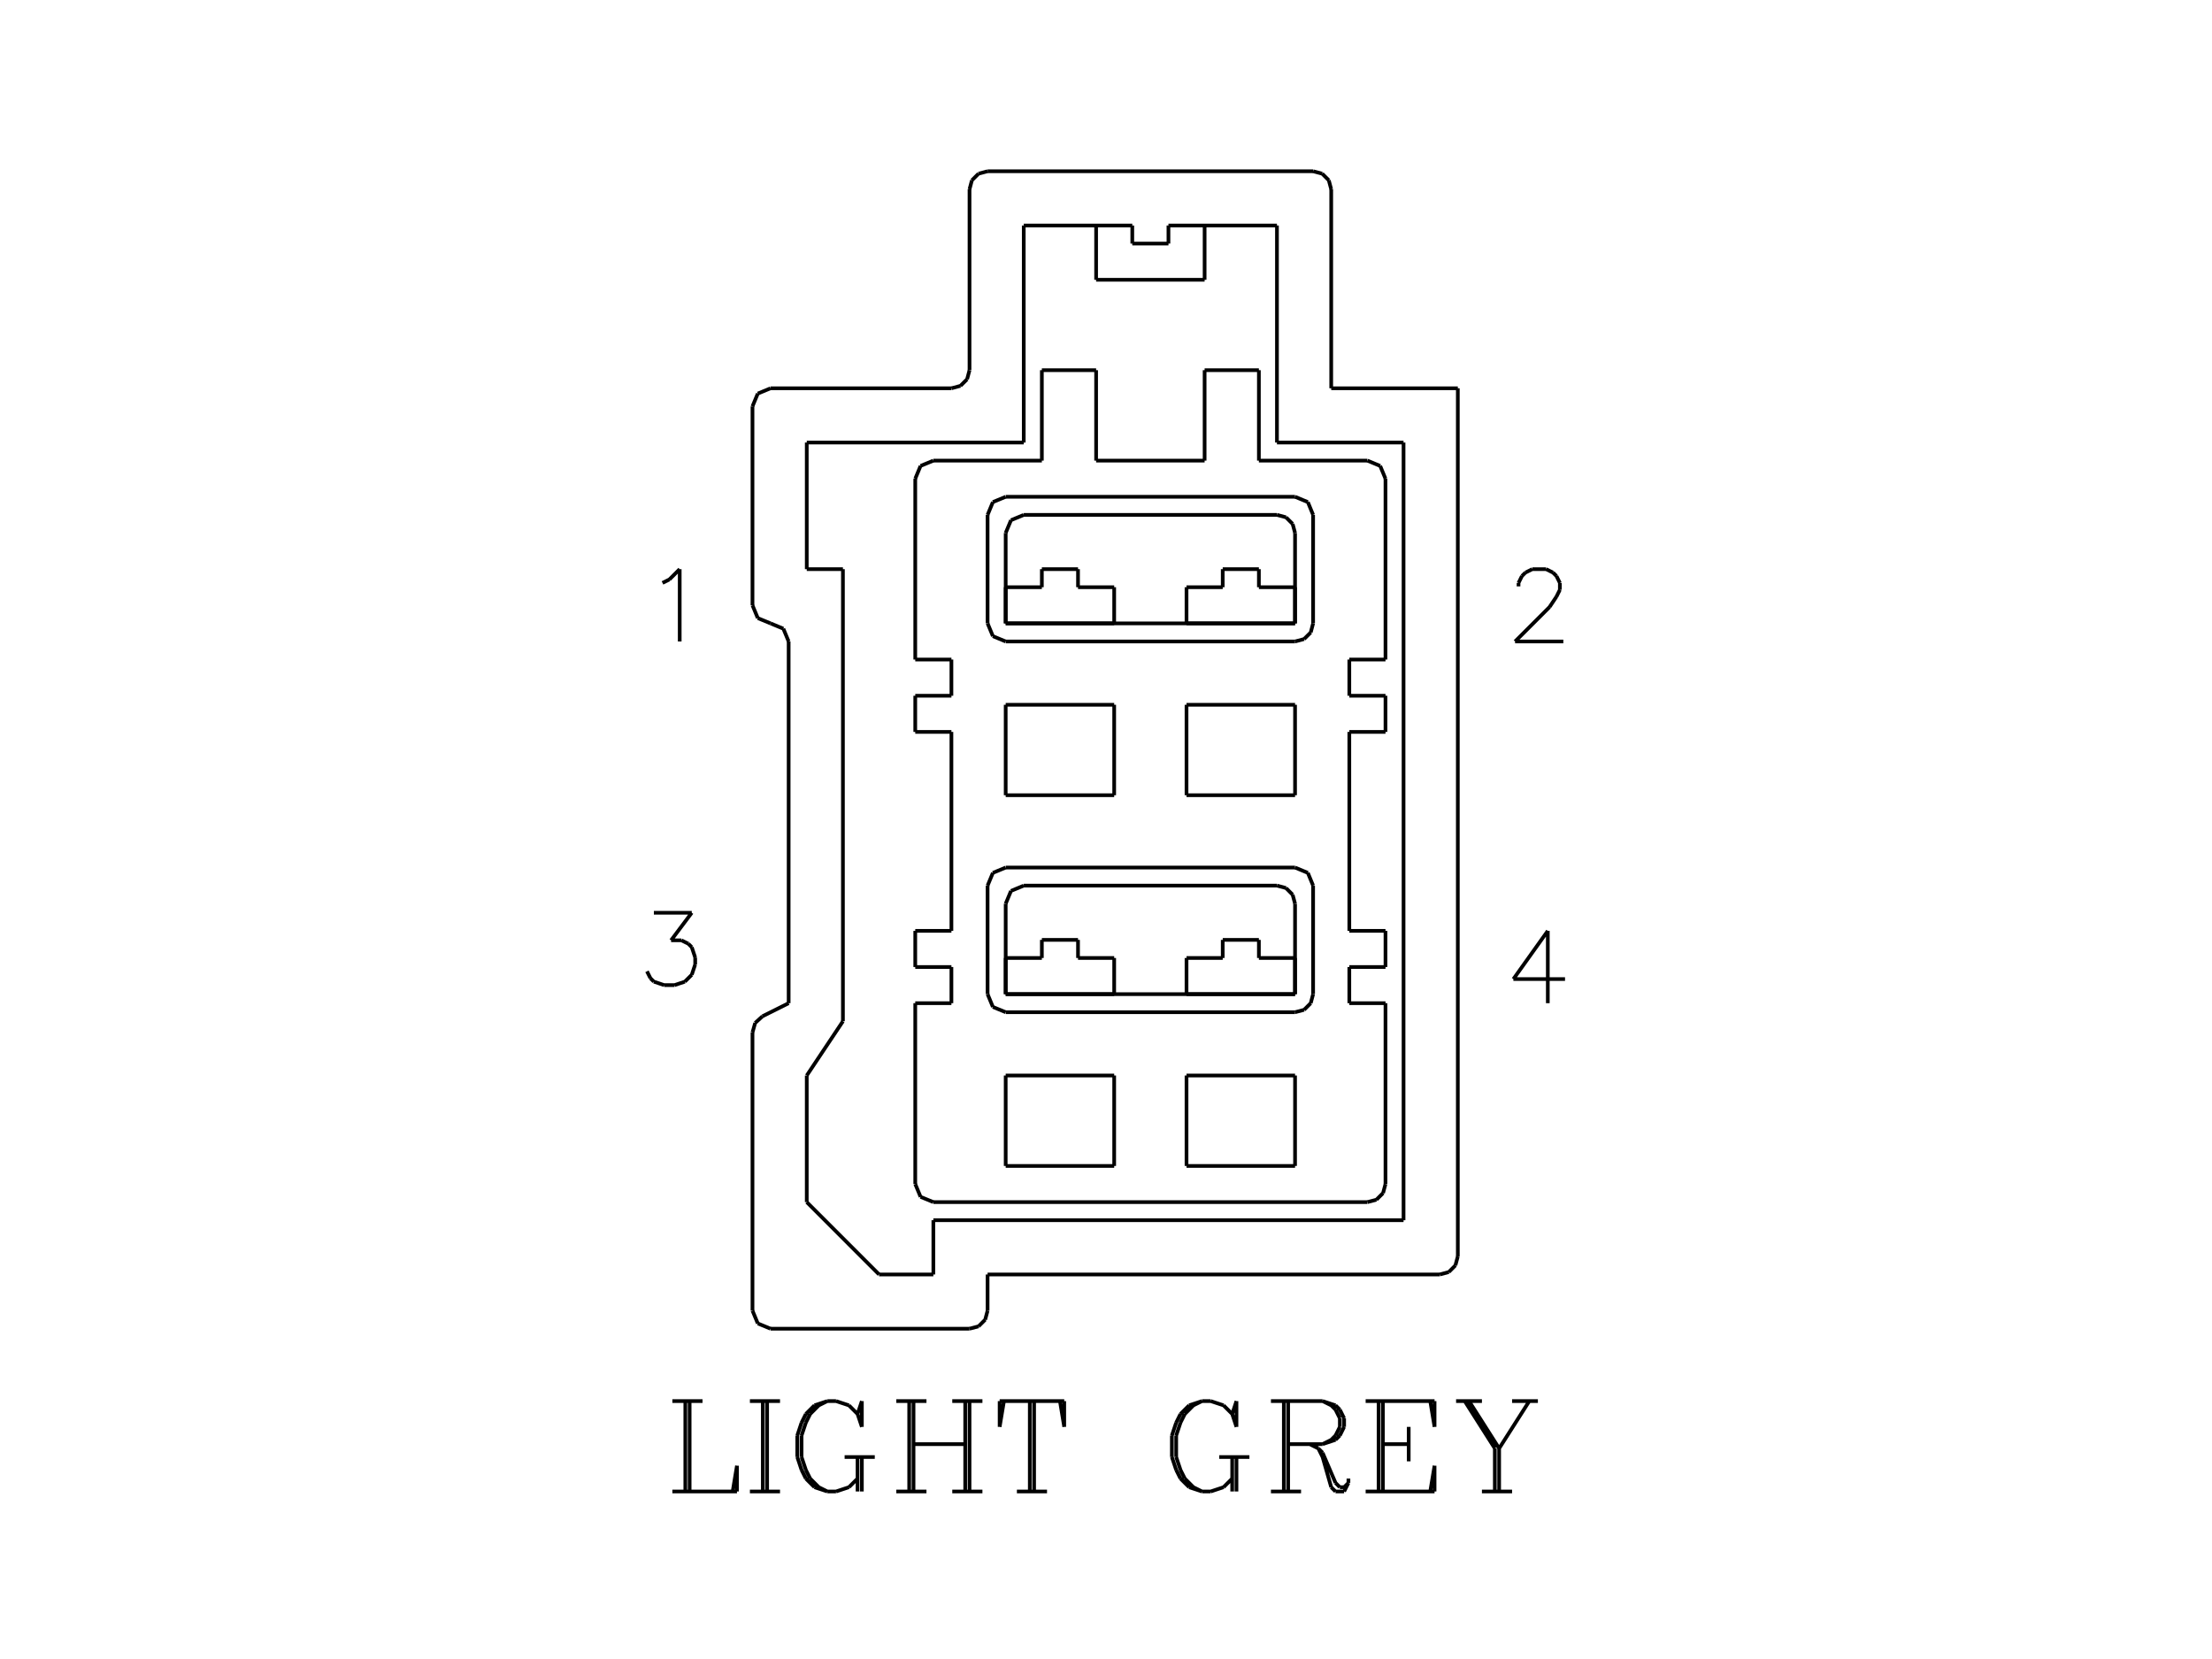 <?xml version="1.0" standalone="no"?><svg xmlns="http://www.w3.org/2000/svg" width="600.000" height="450.000" viewBox="0.0 0.0 600.000 450.000" version="1.1">
<title>Acme Converter - Post-processed with EDS-Designer: 14.44 (info@symca.com)</title>
<desc>Acme Converter - Post-processed with EDS-Designer: 14.44 (info@symca.com)</desc>
<g id="EDS_STYLE_GROUP" fill="none" stroke="black" stroke-width="1.0">
<g id="0" display="visible">
<path d="M302.22 191.17L272.79 191.17"/>
<path d="M272.79 169.09L272.79 159.28"/>
<path d="M272.79 159.28L282.6 159.28"/>
<path d="M282.6 159.28L282.6 154.38"/>
<path d="M282.6 154.38L292.41 154.38"/>
<path d="M292.41 154.38L292.41 159.28"/>
<path d="M292.41 159.28L302.22 159.28"/>
<path d="M302.22 159.28L302.22 169.09"/>
<path d="M302.22 169.09L272.79 169.09"/>
<path d="M321.84 169.09L321.84 159.28"/>
<path d="M321.84 159.28L331.66 159.28"/>
<path d="M331.66 159.28L331.66 154.38"/>
<path d="M331.66 154.38L341.47 154.38"/>
<path d="M341.47 154.38L341.47 159.28"/>
<path d="M341.47 159.28L351.28 159.28"/>
<path d="M351.28 159.28L351.28 169.09"/>
<path d="M351.28 169.09L321.84 169.09"/>
<path d="M272.79 169.09L272.79 144.56"/>
<path d="M277.69 139.66L346.37 139.66"/>
<path d="M351.28 144.56L351.28 169.09"/>
<path d="M351.28 169.09L272.79 169.09"/>
<path d="M267.88 139.66L267.88 169.09"/>
<path d="M272.79 174L351.28 174"/>
<path d="M356.18 169.09L356.18 139.66"/>
<path d="M351.28 134.75L272.79 134.75"/>
<path d="M272.79 134.75L269.32 136.19M269.32 136.19L267.88 139.66"/>
<path d="M277.69 139.66L274.23 141.1M274.23 141.1L272.79 144.56"/>
<path d="M351.28 144.56L350.62 142.11M350.62 142.11L348.83 140.32M348.83 140.32L346.37 139.66"/>
<path d="M356.18 139.66L354.75 136.19M354.75 136.19L351.28 134.75"/>
<path d="M351.28 174L353.73 173.34M353.73 173.34L355.53 171.55M355.53 171.55L356.18 169.09"/>
<path d="M267.88 169.09L269.32 172.56M269.32 172.56L272.79 174"/>
<path d="M272.79 191.17L272.79 215.7"/>
<path d="M272.79 215.7L302.22 215.7"/>
<path d="M302.22 215.7L302.22 191.17"/>
<path d="M351.28 191.17L351.28 215.7"/>
<path d="M351.28 215.7L321.84 215.7"/>
<path d="M321.84 215.7L321.84 191.17"/>
<path d="M321.84 191.17L351.28 191.17"/>
<path d="M302.22 291.73L272.79 291.73"/>
<path d="M272.79 269.66L272.79 259.85"/>
<path d="M272.79 259.85L282.6 259.85"/>
<path d="M282.6 259.85L282.6 254.94"/>
<path d="M282.6 254.94L292.41 254.94"/>
<path d="M292.41 254.94L292.41 259.85"/>
<path d="M292.41 259.85L302.22 259.85"/>
<path d="M302.22 259.85L302.22 269.66"/>
<path d="M302.22 269.66L272.79 269.66"/>
<path d="M321.84 269.66L321.84 259.85"/>
<path d="M321.84 259.85L331.66 259.85"/>
<path d="M331.66 259.85L331.66 254.94"/>
<path d="M331.66 254.94L341.47 254.94"/>
<path d="M341.47 254.94L341.47 259.85"/>
<path d="M341.47 259.85L351.28 259.85"/>
<path d="M351.28 259.85L351.28 269.66"/>
<path d="M351.28 269.66L321.84 269.66"/>
<path d="M272.79 269.66L272.79 245.13"/>
<path d="M277.69 240.22L346.37 240.22"/>
<path d="M351.28 245.13L351.28 269.66"/>
<path d="M351.28 269.66L272.79 269.66"/>
<path d="M267.88 240.22L267.88 269.66"/>
<path d="M272.79 274.56L351.28 274.56"/>
<path d="M356.18 269.66L356.18 240.22"/>
<path d="M351.28 235.32L272.79 235.32"/>
<path d="M272.79 235.32L269.32 236.76M269.32 236.76L267.88 240.22"/>
<path d="M277.69 240.22L274.23 241.66M274.23 241.66L272.79 245.13"/>
<path d="M351.28 245.13L350.62 242.68M350.62 242.68L348.83 240.88M348.83 240.88L346.37 240.22"/>
<path d="M356.18 240.22L354.75 236.76M354.75 236.76L351.28 235.32"/>
<path d="M351.28 274.56L353.73 273.91M353.73 273.91L355.53 272.11M355.53 272.11L356.18 269.66"/>
<path d="M267.88 269.66L269.32 273.13M269.32 273.13L272.79 274.56"/>
<path d="M272.79 291.73L272.79 316.26"/>
<path d="M272.79 316.26L302.22 316.26"/>
<path d="M302.22 316.26L302.22 291.73"/>
<path d="M351.28 291.73L351.28 316.26"/>
<path d="M351.28 316.26L321.84 316.26"/>
<path d="M321.84 316.26L321.84 291.73"/>
<path d="M321.84 291.73L351.28 291.73"/>
<path d="M326.75 124.94L297.32 124.94"/>
<path d="M297.32 124.94L297.32 100.41"/>
<path d="M297.32 100.41L282.6 100.41"/>
<path d="M282.6 100.41L282.6 124.94"/>
<path d="M282.6 124.94L253.17 124.94"/>
<path d="M248.26 129.85L248.26 178.9"/>
<path d="M248.26 178.9L258.07 178.9"/>
<path d="M258.07 178.9L258.07 188.72"/>
<path d="M258.07 188.72L248.26 188.72"/>
<path d="M248.26 188.72L248.26 198.53"/>
<path d="M248.26 198.53L258.07 198.53"/>
<path d="M248.26 321.17L248.26 272.11"/>
<path d="M248.26 272.11L258.07 272.11"/>
<path d="M258.07 272.11L258.07 262.3"/>
<path d="M258.07 262.3L248.26 262.3"/>
<path d="M248.26 262.3L248.26 252.49"/>
<path d="M248.26 252.49L258.07 252.49"/>
<path d="M258.07 252.49L258.07 198.53"/>
<path d="M326.75 124.94L326.75 100.41"/>
<path d="M326.75 100.41L341.47 100.41"/>
<path d="M341.47 100.41L341.47 124.94"/>
<path d="M341.47 124.94L370.9 124.94"/>
<path d="M375.81 129.85L375.81 178.9"/>
<path d="M375.81 178.9L366 178.9"/>
<path d="M366 178.9L366 188.72"/>
<path d="M366 188.72L375.81 188.72"/>
<path d="M375.81 188.72L375.81 198.53"/>
<path d="M375.81 198.53L366 198.53"/>
<path d="M366 198.53L366 252.49"/>
<path d="M366 252.49L375.81 252.49"/>
<path d="M375.81 252.49L375.81 262.3"/>
<path d="M375.81 262.3L366 262.3"/>
<path d="M366 262.3L366 272.11"/>
<path d="M366 272.11L375.81 272.11"/>
<path d="M375.81 272.11L375.81 321.17"/>
<path d="M370.9 326.07L253.17 326.07"/>
<path d="M253.17 124.94L249.7 126.38M249.7 126.38L248.26 129.85"/>
<path d="M375.81 129.85L374.37 126.38M374.37 126.38L370.9 124.94"/>
<path d="M370.9 326.07L373.35 325.42M373.35 325.42L375.15 323.62M375.15 323.62L375.81 321.17"/>
<path d="M248.26 321.17L249.7 324.64M249.7 324.64L253.17 326.07"/>
<path d="M380.71 330.98L380.71 120.04"/>
<path d="M380.71 120.04L346.37 120.04"/>
<path d="M346.37 120.04L346.37 61.17"/>
<path d="M346.37 61.17L316.94 61.17"/>
<path d="M316.94 61.17L316.94 66.07"/>
<path d="M316.94 66.07L307.13 66.07"/>
<path d="M307.13 66.07L307.13 61.17"/>
<path d="M307.13 61.17L277.69 61.17"/>
<path d="M277.69 61.17L277.69 120.04"/>
<path d="M277.69 120.04L218.83 120.04"/>
<path d="M218.83 120.04L218.83 154.38"/>
<path d="M218.83 154.38L228.64 154.38"/>
<path d="M228.64 154.38L228.64 277.02"/>
<path d="M228.64 277.02L218.83 291.73"/>
<path d="M218.83 291.73L218.83 326.07"/>
<path d="M218.83 326.07L238.45 345.7"/>
<path d="M238.45 345.7L253.17 345.7"/>
<path d="M253.17 345.7L253.17 330.98"/>
<path d="M253.17 330.98L380.71 330.98"/>
<path d="M297.32 61.17L297.32 75.89"/>
<path d="M297.32 75.89L326.75 75.89"/>
<path d="M326.75 75.89L326.75 61.17"/>
<path d="M361.09 105.32L361.09 51.36"/>
<path d="M356.18 46.45L267.88 46.45"/>
<path d="M262.98 51.36L262.98 100.41"/>
<path d="M258.07 105.32L209.01 105.32"/>
<path d="M204.11 110.22L204.11 164.19"/>
<path d="M213.92 174L213.92 272.11"/>
<path d="M213.92 272.11L206.82 275.66"/>
<path d="M204.11 280.05L204.11 355.51"/>
<path d="M209.01 360.41L262.98 360.41"/>
<path d="M267.88 355.51L267.88 345.7"/>
<path d="M267.88 345.7L390.52 345.7"/>
<path d="M395.43 340.79L395.43 105.32"/>
<path d="M395.43 105.32L361.09 105.32"/>
<path d="M361.09 51.36L360.43 48.9M360.43 48.9L358.64 47.11M358.64 47.11L356.18 46.45"/>
<path d="M267.88 46.45L265.43 47.11M265.43 47.11L263.63 48.9M263.63 48.9L262.98 51.36"/>
<path d="M258.07 105.32L260.52 104.66M260.52 104.66L262.32 102.87M262.32 102.87L262.98 100.41"/>
<path d="M209.01 105.32L205.55 106.76M205.55 106.76L204.11 110.22"/>
<path d="M204.11 164.19L205.55 167.66M205.55 167.66L209.01 169.09"/>
<path d="M213.92 174L212.48 170.53M212.48 170.53L209.01 169.09"/>
<path d="M206.82 275.66L204.84 277.47M204.84 277.47L204.11 280.05"/>
<path d="M204.11 355.51L205.55 358.98M205.55 358.98L209.01 360.41"/>
<path d="M262.98 360.41L265.43 359.76M265.43 359.76L267.23 357.96M267.23 357.96L267.88 355.51"/>
<path d="M390.52 345.7L392.98 345.04M392.98 345.04L394.77 343.24M394.77 343.24L395.43 340.79"/>
<path d="M179.7 158.11L181.57 157.18M181.57 157.18L184.37 154.38M184.37 154.38L184.37 174"/>
<path d="M411.9 159.05L411.9 158.11M411.9 158.11L412.83 156.24M412.83 156.24L413.77 155.31M413.77 155.31L415.64 154.38M415.64 154.38L419.37 154.38M419.37 154.38L421.24 155.31M421.24 155.31L422.18 156.24M422.18 156.24L423.11 158.11M423.11 158.11L423.11 159.98M423.11 159.98L422.18 161.85M422.18 161.85L420.31 164.65M420.31 164.65L410.96 174M410.96 174L424.05 174"/>
<path d="M177.36 247.58L187.64 247.58M187.64 247.58L182.03 255.06M182.03 255.06L184.84 255.06M184.84 255.06L186.71 255.99M186.71 255.99L187.64 256.93M187.64 256.93L188.57 259.73M188.57 259.73L188.57 261.6M188.57 261.6L187.64 264.4M187.64 264.4L185.77 266.27M185.77 266.27L182.97 267.21M182.97 267.21L180.16 267.21M180.16 267.21L177.36 266.27M177.36 266.27L176.43 265.34M176.43 265.34L175.49 263.47"/>
<path d="M419.84 252.49L410.5 265.57M410.5 265.57L424.51 265.57M419.84 252.49L419.84 272.11"/>
<path d="M185.89 404.56L185.89 380.04M187.06 380.04L187.06 404.56M182.38 380.04L190.56 380.04M182.38 404.56L199.9 404.56M199.9 404.56L199.9 397.56M199.9 397.56L198.74 404.56M206.91 404.56L206.91 380.04M208.08 380.04L208.08 404.56M203.41 380.04L211.58 380.04M203.41 404.56L211.58 404.56M232.61 383.54L233.78 387.04M233.78 387.04L233.78 380.04M233.78 380.04L232.61 383.54M232.61 383.54L230.27 381.2M230.27 381.2L226.77 380.04M226.77 380.04L224.43 380.04M224.43 380.04L220.93 381.2M220.93 381.2L218.59 383.54M218.59 383.54L217.42 385.88M217.42 385.88L216.26 389.38M216.26 389.38L216.26 395.22M216.26 395.22L217.42 398.72M217.42 398.72L218.59 401.06M218.59 401.06L220.93 403.4M220.93 403.4L224.43 404.56M224.43 404.56L226.77 404.56M226.77 404.56L230.27 403.4M230.27 403.4L232.61 401.06M224.43 380.04L222.1 381.2M222.1 381.2L219.76 383.54M219.76 383.54L218.59 385.88M218.59 385.88L217.42 389.38M217.42 389.38L217.42 395.22M217.42 395.22L218.59 398.72M218.59 398.72L219.76 401.06M219.76 401.06L222.1 403.4M222.1 403.4L224.43 404.56M232.61 395.22L232.61 404.56M233.78 395.22L233.78 404.56M229.1 395.22L237.28 395.22M246.62 404.56L246.62 380.04M247.79 380.04L247.79 404.56M261.81 404.56L261.81 380.04M262.98 380.04L262.98 404.56M243.12 380.04L251.3 380.04M258.3 380.04L266.48 380.04M247.79 391.72L261.81 391.72M243.12 404.56L251.3 404.56M258.3 404.56L266.48 404.56M279.33 404.56L279.33 380.04M280.5 380.04L280.5 404.56M272.32 380.04L271.15 387.04M271.15 387.04L271.15 380.04M271.15 380.04L288.67 380.04M288.67 380.04L288.67 387.04M288.67 387.04L287.51 380.04M275.83 404.56L284 404.56M334.23 383.54L335.39 387.04M335.39 387.04L335.39 380.04M335.39 380.04L334.23 383.54M334.23 383.54L331.89 381.2M331.89 381.2L328.39 380.04M328.39 380.04L326.05 380.04M326.05 380.04L322.55 381.2M322.55 381.2L320.21 383.54M320.21 383.54L319.04 385.88M319.04 385.88L317.87 389.38M317.87 389.38L317.87 395.22M317.87 395.22L319.04 398.72M319.04 398.72L320.21 401.06M320.21 401.06L322.55 403.4M322.55 403.4L326.05 404.56M326.05 404.56L328.39 404.56M328.39 404.56L331.89 403.4M331.89 403.4L334.23 401.06M326.05 380.04L323.71 381.2M323.71 381.2L321.38 383.54M321.38 383.54L320.21 385.88M320.21 385.88L319.04 389.38M319.04 389.38L319.04 395.22M319.04 395.22L320.21 398.72M320.21 398.72L321.38 401.06M321.38 401.06L323.71 403.4M323.71 403.4L326.05 404.56M334.23 395.22L334.23 404.56M335.39 395.22L335.39 404.56M330.72 395.22L338.9 395.22M348.24 404.56L348.24 380.04M349.41 380.04L349.41 404.56M344.74 380.04L358.75 380.04M358.75 380.04L362.26 381.2M362.26 381.2L363.43 382.37M363.43 382.37L364.59 384.71M364.59 384.71L364.59 387.04M364.59 387.04L363.43 389.38M363.43 389.38L362.26 390.55M362.26 390.55L358.75 391.72M358.75 391.72L349.41 391.72M358.75 380.04L361.09 381.2M361.09 381.2L362.26 382.37M362.26 382.37L363.43 384.71M363.43 384.71L363.43 387.04M363.43 387.04L362.26 389.38M362.26 389.38L361.09 390.55M361.09 390.55L358.75 391.72M344.74 404.56L352.91 404.56M355.25 391.72L357.59 392.88M357.59 392.88L358.75 394.05M358.75 394.05L362.26 402.23M362.26 402.23L363.43 403.4M363.43 403.4L364.59 403.4M364.59 403.4L365.76 402.23M357.59 392.88L358.75 395.22M358.75 395.22L361.09 403.4M361.09 403.4L362.26 404.56M362.26 404.56L364.59 404.56M364.59 404.56L365.76 402.23M365.76 402.23L365.76 401.06M373.94 404.56L373.94 380.04M375.11 380.04L375.11 404.56M382.11 387.04L382.11 396.39M370.43 380.04L389.12 380.04M389.12 380.04L389.12 387.04M389.12 387.04L387.95 380.04M375.11 391.72L382.11 391.72M370.43 404.56L389.12 404.56M389.12 404.56L389.12 397.56M389.12 397.56L387.95 404.56M397.3 380.04L405.47 392.88M405.47 392.88L405.47 404.56M398.47 380.04L406.64 392.88M406.64 392.88L406.64 404.56M414.82 380.04L406.64 392.88M394.96 380.04L401.97 380.04M410.15 380.04L417.15 380.04M401.97 404.56L410.15 404.56"/>
</g>
</g>
</svg>
